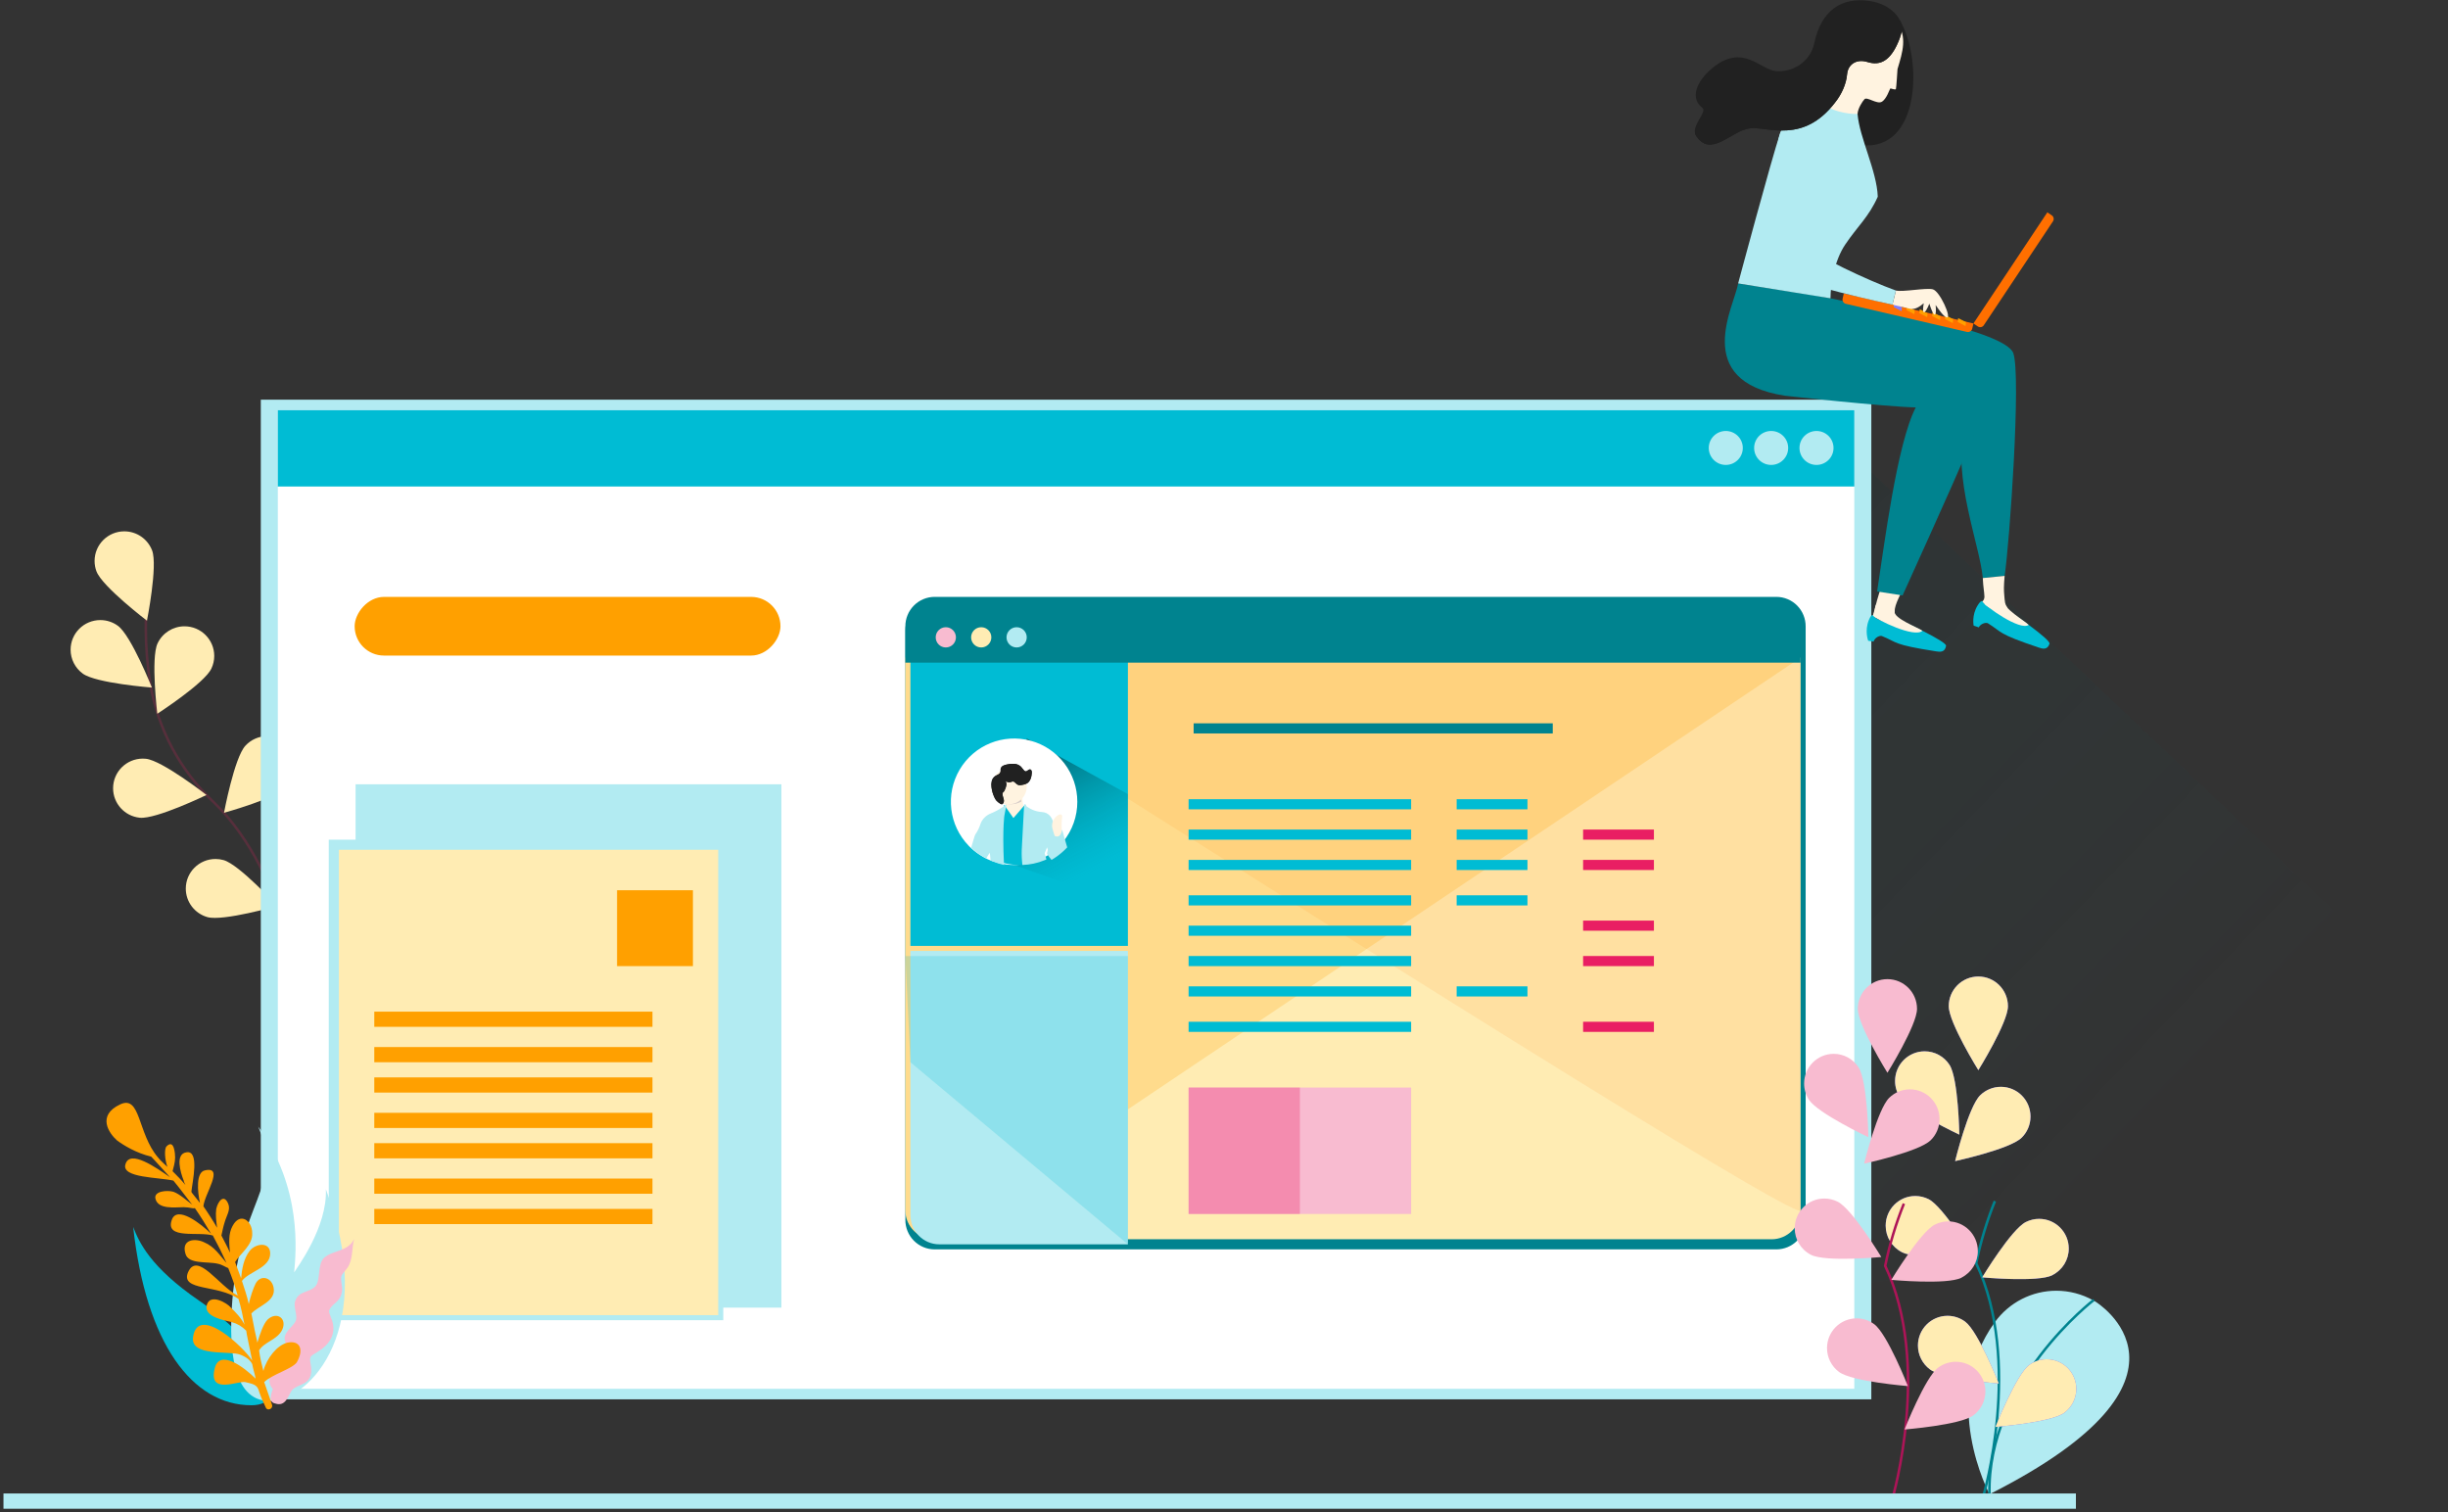 <?xml version="1.0" encoding="UTF-8"?>
<svg width="484px" height="299px" viewBox="0 0 484 299" version="1.1" xmlns="http://www.w3.org/2000/svg" xmlns:xlink="http://www.w3.org/1999/xlink">
    <rect x="0" y="0" width="484" height="299" fill="#333333" stroke="none"/>
    <!-- Generator: Sketch 64 (93537) - https://sketch.com -->
    <title>B</title>
    <desc>Created with Sketch.</desc>
    <defs>
        <linearGradient x1="-24.28%" y1="17.092%" x2="60.391%" y2="78.662%" id="linearGradient-1">
            <stop stop-color="#000000" stop-opacity="0.16" offset="0%"></stop>
            <stop stop-color="#00838F" stop-opacity="0" offset="99.966%"></stop>
        </linearGradient>
        <linearGradient x1="24.022%" y1="5.258%" x2="52.897%" y2="85.536%" id="linearGradient-2">
            <stop stop-color="#000000" stop-opacity="0.46" offset="0%"></stop>
            <stop stop-color="#00838F" stop-opacity="0" offset="99.966%"></stop>
        </linearGradient>
    </defs>
    <g id="Landing" stroke="none" stroke-width="1" fill="none" fill-rule="evenodd">
        <g id="Right-Banner" transform="translate(-229, -192)">
            <g id="Banner" transform="translate(-731, -392)">
                <g id="Artwork" transform="translate(0, 547)">
                    <g id="B" transform="translate(960, 37)">
                        <polygon id="Rectangle" fill-opacity="0.98" fill="url(#linearGradient-1)" points="357.5 81.5 521 236.5 281.5 263.5"></polygon>
                        <g id="Groudp" transform="translate(210.5, 189) scale(-1, 1) translate(-210.5, -189) translate(0, 79)">
                            <g id="Group" transform="translate(351, 26)">
                                <path d="M10.205,95.861 C10.205,95.861 12.274,68.417 27.838,53.505 C34.4,47.298 38.777,39.122 40.286,30.227 C40.87,26.566 41.171,22.849 41.171,19.14 C41.171,18.575 41.165,17.984 41.153,17.428" id="Path" stroke-opacity="0.2" stroke="#E91E63" stroke-width="0.5"></path>
                                <path d="M50.918,7.976 C49.768,10.989 40.945,17.707 40.945,17.707 C40.945,17.707 38.783,6.858 39.922,3.832 C40.789,1.553 42.98,0.045 45.426,0.045 C48.669,0.045 51.3,2.669 51.3,5.904 C51.3,6.612 51.173,7.315 50.924,7.977 L50.918,7.976 Z" id="Path" fill="#FFECB3"></path>
                                <path d="M53.647,28.165 C51.034,30.085 39.968,30.928 39.968,30.928 C39.968,30.928 44.067,20.646 46.681,18.727 C47.687,17.987 48.906,17.587 50.161,17.587 C53.41,17.587 56.041,20.21 56.041,23.444 C56.041,25.306 55.151,27.057 53.647,28.161 L53.647,28.165 Z" id="Path" fill="#FFECB3"></path>
                                <path d="M42.379,56.663 C39.153,57.003 29.174,52.166 29.174,52.166 C29.174,52.166 37.916,45.353 41.142,45.009 C41.35,44.988 41.552,44.977 41.76,44.977 C45.01,44.977 47.64,47.601 47.64,50.836 C47.64,53.833 45.368,56.348 42.379,56.663 Z" id="Path" fill="#FFECB3"></path>
                                <path d="M28.989,76.314 C25.861,77.174 15.2,74.106 15.2,74.106 C15.2,74.106 22.664,65.929 25.792,65.039 C26.312,64.892 26.85,64.818 27.387,64.818 C30.637,64.818 33.267,67.441 33.267,70.676 C33.267,73.298 31.515,75.601 28.983,76.314 L28.989,76.314 Z" id="Path" fill="#FFECB3"></path>
                                <path d="M28.203,27.167 C29.579,30.097 38.899,36.105 38.899,36.105 C38.899,36.105 40.223,25.122 38.847,22.192 C37.875,20.135 35.8,18.82 33.522,18.82 C30.278,18.82 27.642,21.444 27.642,24.679 C27.642,25.539 27.833,26.388 28.203,27.167 L28.203,27.167 Z" id="Path" fill="#FFECB3"></path>
                                <path d="M12.824,50.346 C15.015,52.73 25.711,55.687 25.711,55.687 C25.711,55.687 23.681,44.812 21.484,42.427 C20.374,41.218 18.802,40.528 17.154,40.528 C13.905,40.528 11.274,43.152 11.274,46.387 C11.274,47.852 11.823,49.266 12.818,50.346 L12.824,50.346 Z" id="Path" fill="#FFECB3"></path>
                                <path d="M0.983,74.915 C2.74,77.635 12.783,82.348 12.783,82.348 C12.783,82.348 12.627,71.287 10.869,68.576 C9.782,66.903 7.921,65.89 5.926,65.89 C2.677,65.89 0.046,68.514 0.046,71.75 C0.046,72.875 0.37,73.978 0.983,74.924 L0.983,74.915 Z" id="Path" fill-opacity="0.2" fill="#6C63FF"></path>
                            </g>
                            <g id="Group" transform="translate(51, 0)">
                                <polygon id="Path" fill="#B2EBF2" points="0.015 0.016 0.015 197.642 318.434 197.642 318.434 0.016"></polygon>
                                <rect id="Rectangle" fill="#F6F7F9" x="3.38" y="2.104" width="311.691" height="15.094"></rect>
                                <rect id="Rectangle" fill="#00BCD4" x="3.38" y="2.104" width="311.691" height="15.094"></rect>
                                <rect id="Rectangle" fill="#FFFFFF" x="3.38" y="17.198" width="311.691" height="178.356"></rect>
                                <ellipse id="Oval" fill="#B2EBF2" cx="10.855" cy="9.559" rx="3.366" ry="3.357"></ellipse>
                                <ellipse id="Oval" fill="#B2EBF2" cx="19.821" cy="9.559" rx="3.366" ry="3.357"></ellipse>
                                <ellipse id="Oval" fill="#B2EBF2" cx="28.792" cy="9.559" rx="3.366" ry="3.357"></ellipse>
                            </g>
                            <g id="Group" transform="translate(64, 39)">
                                <rect id="Rectangle" fill="#FFA000" x="202.691" y="0.005" width="84.191" height="11.598" rx="5.799"></rect>
                                <rect id="Rectangle" fill="#B2EBF2" x="202.506" y="37.05" width="84.191" height="103.464"></rect>
                                <g id="app" transform="translate(89, 64.5) scale(-1, 1) translate(-89, -64.5) ">
                                    <path d="M172.225,0 L5.774,0 C4.235,0.006 2.762,0.626 1.679,1.722 C0.596,2.818 -0.008,4.3 0,5.843 L0,123.157 C-0.008,124.699 0.596,126.182 1.679,127.278 C2.762,128.374 4.235,128.993 5.774,129 L172.225,129 C173.766,128.993 175.237,128.374 176.322,127.278 C177.404,126.182 178.009,124.699 178,123.157 L178,5.843 C178.009,4.3 177.404,2.818 176.322,1.722 C175.237,0.626 173.766,0.006 172.225,0 Z" id="Path" fill="#00838F"></path>
                                    <path d="M177,12 L177,121.266 C177,124.433 174.426,127 171.255,127 L5.743,127 C2.571,127 0,124.433 0,121.266 L0,12 L177,12 Z" id="Path" fill="#FFECB3" fill-rule="nonzero"></path>
                                    <path d="M177,12 L177,121.266 C177,123.377 118,86.955 0,12 L177,12 Z" id="Path" fill="#FF6F00" fill-rule="nonzero" opacity="0.099"></path>
                                    <path d="M177,12 L177,121.266 C177,124.433 174.426,127 171.255,127 L0,12 L177,12 Z" id="Path" fill="#FFA000" fill-rule="nonzero" opacity="0.222" transform="translate(88.5, 69.5) scale(-1, 1) translate(-88.5, -69.5) "></path>
                                    <path d="M44,70 L44,128 L6.712,128 C3.558,128 1,125.412 1,122.222 L1,70 L44,70 Z" id="Path" fill="#B2EBF2" fill-rule="nonzero"></path>
                                    <polygon id="Rectangle" fill-opacity="0.2" fill="#00BCD4" points="-6.10622664e-16 71 44 71 44 128 1 92"></polygon>
                                    <rect id="Rectangle" fill="#00838F" fill-rule="nonzero" x="57" y="25" width="71" height="2"></rect>
                                    <rect id="Rectangle" fill="#00BCD4" fill-rule="nonzero" x="56" y="40" width="44" height="2"></rect>
                                    <rect id="Rectangle" fill="#00BCD4" fill-rule="nonzero" x="109" y="40" width="14" height="2"></rect>
                                    <rect id="Rectangle" fill="#00BCD4" fill-rule="nonzero" x="109" y="59" width="14" height="2"></rect>
                                    <rect id="Rectangle" fill="#00BCD4" fill-rule="nonzero" x="109" y="77" width="14" height="2"></rect>
                                    <rect id="Rectangle" fill="#00BCD4" fill-rule="nonzero" x="109" y="46" width="14" height="2"></rect>
                                    <rect id="Rectangle" fill="#E91E63" fill-rule="nonzero" x="134" y="46" width="14" height="2"></rect>
                                    <rect id="Rectangle" fill="#00BCD4" fill-rule="nonzero" x="109" y="52" width="14" height="2"></rect>
                                    <rect id="Rectangle" fill="#E91E63" fill-rule="nonzero" x="134" y="52" width="14" height="2"></rect>
                                    <rect id="Rectangle" fill="#E91E63" fill-rule="nonzero" x="134" y="64" width="14" height="2"></rect>
                                    <rect id="Rectangle" fill="#E91E63" fill-rule="nonzero" x="134" y="71" width="14" height="2"></rect>
                                    <rect id="Rectangle" fill="#E91E63" fill-rule="nonzero" x="134" y="84" width="14" height="2"></rect>
                                    <rect id="Rectangle" fill="#00BCD4" fill-rule="nonzero" x="56" y="46" width="44" height="2"></rect>
                                    <rect id="Rectangle" fill="#00BCD4" fill-rule="nonzero" x="56" y="52" width="44" height="2"></rect>
                                    <rect id="Rectangle" fill="#00BCD4" fill-rule="nonzero" x="56" y="59" width="44" height="2"></rect>
                                    <rect id="Rectangle" fill="#00BCD4" fill-rule="nonzero" x="56" y="65" width="44" height="2"></rect>
                                    <rect id="Rectangle" fill="#00BCD4" fill-rule="nonzero" x="56" y="71" width="44" height="2"></rect>
                                    <rect id="Rectangle" fill="#00BCD4" fill-rule="nonzero" x="56" y="77" width="44" height="2"></rect>
                                    <rect id="Rectangle" fill="#00BCD4" fill-rule="nonzero" x="56" y="84" width="44" height="2"></rect>
                                    <rect id="Rectangle" fill="#00BCD4" fill-rule="nonzero" x="1" y="12" width="43" height="57"></rect>
                                    <path d="M177,6.613 C177,3.513 174.426,1 171.255,1 L5.743,1 C2.571,1 0,3.514 0,6.615 L0,13 L177,13 L177,6.613 Z" id="Path" fill="#00838F" fill-rule="nonzero"></path>
                                    <polygon id="Rectangle" fill="url(#linearGradient-2)" points="24 28 44 39 44 61 21.5 53"></polygon>
                                    <path d="M8,10 C9.105,10 10,9.105 10,8 C10,6.895 9.105,6 8,6 C6.895,6 6,6.895 6,8 C6,9.105 6.895,10 8,10 Z" id="Path" fill="#F8BBD0" fill-rule="nonzero"></path>
                                    <path d="M15,10 C16.105,10 17,9.105 17,8 C17,6.895 16.105,6 15,6 C13.895,6 13,6.895 13,8 C13,9.105 13.895,10 15,10 Z" id="Path" fill="#FFECB3" fill-rule="nonzero"></path>
                                    <path d="M22,10 C23.105,10 24,9.105 24,8 C24,6.895 23.105,6 22,6 C20.895,6 20,6.895 20,8 C20,9.105 20.895,10 22,10 Z" id="Path" fill="#B2EBF2" fill-rule="nonzero"></path>
                                    <path d="M34,40.509 C34.004,43.372 33.02,46.15 31.216,48.373 C31.148,48.457 31.079,48.54 31.009,48.622 C30.996,48.636 30.983,48.651 30.972,48.667 C30.333,49.408 29.609,50.071 28.816,50.643 L28.713,50.719 C28.571,50.82 28.427,50.925 28.281,51.012 L28.18,51.076 L27.963,51.21 C27.931,51.23 27.898,51.248 27.864,51.265 C27.838,51.285 27.809,51.302 27.78,51.317 C27.463,51.502 27.135,51.673 26.8,51.83 C26.763,51.85 26.721,51.867 26.682,51.885 C26.643,51.904 26.598,51.927 26.552,51.943 C26.507,51.96 26.419,52.003 26.346,52.03 C25.627,52.334 24.88,52.569 24.116,52.73 C23.387,52.886 22.646,52.976 21.902,53 L21.494,53 C20.511,53.003 19.532,52.89 18.576,52.664 L18.396,52.621 C17.976,52.511 17.564,52.383 17.16,52.238 C16.915,52.147 16.672,52.048 16.436,51.943 C16.376,51.916 16.318,51.891 16.259,51.863 L16.079,51.782 L15.923,51.702 L15.758,51.618 L15.574,51.521 L15.369,51.403 L15.336,51.385 C14.458,50.886 13.643,50.284 12.909,49.59 C12.848,49.53 12.784,49.473 12.724,49.409 C12.664,49.345 12.594,49.281 12.532,49.215 C8.607,45.171 7.872,39 10.737,34.146 C13.603,29.293 19.361,26.957 24.797,28.444 C30.233,29.93 34.002,34.872 34,40.509 Z" id="Path" fill="#FFFFFF" fill-rule="nonzero"></path>
                                    <path d="M23.273,38 C23.273,38 22.507,41.612 24.612,43.52 C26.716,45.428 19.641,46.922 18.394,45.325 C17.147,43.729 19.26,42.914 19.26,42.914 C19.26,42.914 20.32,42.01 19.26,39.302 L23.273,38 Z" id="Path" fill="#FFF3E0" fill-rule="nonzero"></path>
                                    <path d="M25,52.717 C24.288,52.881 23.563,52.975 22.835,53 L22.436,53 C21.476,53.002 20.519,52.883 19.585,52.644 L19.41,52.599 C18.999,52.484 18.596,52.35 18.201,52.198 L18,48.963 L18.874,44.483 L19.388,41.843 L19.532,41.106 L19.68,41.321 L19.712,41.369 L19.752,41.425 L21.363,43.722 L23.012,41.819 L23.097,41.72 L23.55,41.196 L23.721,41 L23.802,41.666 L24.092,44.063 L24.63,48.481 L25,52.717 Z" id="Path" fill="#00BCD4" fill-rule="nonzero"></path>
                                    <path d="M30,50.697 L29.898,50.771 C29.757,50.87 29.614,50.972 29.468,51.057 L29.368,51.119 L29.154,51.25 C28.673,50.869 28.307,50.368 28.095,49.798 C28.085,49.775 28.077,49.751 28.07,49.726 C28.048,49.656 28.027,49.581 28.011,49.509 L27.927,49.724 L27.813,50.016 L27.551,50.687 C27.551,50.687 27.672,51.169 27.884,51.913 C27.841,51.933 27.8,51.953 27.755,51.969 C27.71,51.985 27.623,52.027 27.551,52.053 C26.837,52.351 26.096,52.579 25.337,52.737 C24.614,52.889 23.879,52.977 23.14,53 C23.02,52.005 22.977,51.003 23.011,50.001 L23.273,45.1 L23.412,42.487 L23.479,41.255 L23.491,41 C23.502,41.012 23.514,41.024 23.526,41.034 C24.468,41.923 25.698,42.456 27.001,42.54 C27.668,42.558 28.289,42.878 28.685,43.406 C29.065,43.927 29.309,44.531 29.397,45.166 L29.505,46.157 L29.505,46.171 L29.528,46.372 L30,50.697 Z" id="Path" fill="#B2EBF2" fill-rule="nonzero"></path>
                                    <path d="M19.969,41.035 C19.057,41.747 18.04,42.338 16.949,42.789 C15.924,43.184 15.145,43.982 14.827,44.963 C14.602,45.676 14.265,46.356 13.825,46.978 C13.71,47.137 13.38,48.378 13,49.613 C13.068,49.678 13.142,49.741 13.212,49.804 C14.052,50.536 14.984,51.172 15.989,51.698 L16.027,51.717 C16.165,51.394 16.339,51.085 16.546,50.796 L16.558,50.778 C16.64,50.665 16.692,50.604 16.692,50.604 C16.692,50.604 16.713,50.748 16.744,51.007 C16.775,51.265 16.815,51.659 16.852,52.115 L17.058,52.2 C17.124,52.23 17.189,52.257 17.26,52.285 C17.531,52.396 17.809,52.502 18.09,52.596 C18.547,52.751 19.019,52.885 19.505,53 C19.311,49.1 19.354,46.531 19.432,45.015 C19.493,43.794 19.575,43.252 19.575,43.252 L19.875,41.665 L19.96,41.217 L20,41 L19.969,41.035 Z" id="Path" fill="#B2EBF2" fill-rule="nonzero"></path>
                                    <path d="M20.809,41 C20.334,41 19.865,40.932 19.437,40.799 C19.364,40.451 19.217,40.11 19,39.787 L23,39 C22.854,39.488 22.826,39.986 22.917,40.48 C22.341,40.814 21.59,40.999 20.809,41 Z" id="Path" fill="#D7CCC8" fill-rule="nonzero"></path>
                                    <path d="M20.5,41 C22.433,41 24,39.433 24,37.5 C24,35.567 22.433,34 20.5,34 C18.567,34 17,35.567 17,37.5 C17,39.433 18.567,41 20.5,41 Z" id="Path" fill="#FFF3E0" fill-rule="nonzero"></path>
                                    <path d="M30.988,48.149 C30.988,48.149 30.776,45.058 30.988,43.566 C31.2,42.074 28.513,43.779 29.078,45.803 C29.381,46.925 29.76,47.997 30.21,49 L30.988,48.149 Z" id="Path" fill="#FFF3E0" fill-rule="nonzero"></path>
                                    <path d="M32,49.523 C31.29,50.285 30.487,50.966 29.607,51.555 L29.492,51.633 C29.335,51.737 29.175,51.845 29.012,51.934 L28.9,52 C28.565,51.615 28.264,51.205 28,50.776 L28.03,50.633 L28.825,46.765 C28.825,46.765 28.866,46.809 28.937,46.871 L29.079,46.987 C29.138,47.034 29.207,47.085 29.282,47.131 C29.755,47.432 30.475,47.659 30.841,46.602 C30.908,46.405 30.957,46.204 30.987,46 L31.093,46.36 L32,49.523 Z" id="Path" fill="#B2EBF2" fill-rule="nonzero"></path>
                                    <path d="M20.878,36.597 C21.04,36.51 21.225,36.477 21.408,36.503 C21.486,36.536 21.557,36.585 21.615,36.647 C21.858,36.874 22.099,37.138 22.427,37.208 C22.63,37.238 22.836,37.229 23.036,37.181 C23.385,37.142 23.724,37.039 24.036,36.88 C24.732,36.47 24.954,35.583 24.998,34.786 C25.012,34.517 24.956,34.171 24.689,34.114 C24.348,34.042 24.099,34.552 23.754,34.497 C23.649,34.472 23.555,34.415 23.484,34.335 C23.249,34.104 23.09,33.807 22.861,33.573 C22.496,33.236 22.023,33.036 21.524,33.007 C21.029,32.981 20.533,33.027 20.052,33.145 C19.786,33.188 19.53,33.274 19.294,33.401 C19.057,33.529 18.889,33.754 18.837,34.016 C18.814,34.194 18.862,34.378 18.827,34.554 C18.756,34.795 18.588,34.996 18.361,35.11 C18.154,35.237 17.909,35.315 17.705,35.47 C17.382,35.718 17.157,36.071 17.072,36.466 C16.989,36.859 16.978,37.264 17.039,37.661 C17.124,38.35 17.319,39.023 17.616,39.653 C17.714,39.872 17.84,40.079 17.992,40.267 C18.214,40.506 18.469,40.713 18.75,40.882 C18.853,40.974 18.992,41.016 19.13,40.995 C19.168,40.981 19.204,40.96 19.236,40.933 C19.501,40.714 19.526,40.318 19.443,39.985 C19.36,39.65 19.219,39.333 19.202,38.993 C19.192,38.897 19.211,38.801 19.256,38.716 C19.312,38.648 19.374,38.585 19.443,38.53 C19.533,38.428 19.604,38.31 19.651,38.183 C19.81,37.87 19.918,37.534 19.973,37.188 C20.003,36.902 19.939,36.615 19.792,36.368 C20.083,36.638 20.501,36.726 20.878,36.597 Z" id="Path" fill="#212121" fill-rule="nonzero"></path>
                                    <path d="M20.878,36.597 C21.04,36.51 21.225,36.477 21.408,36.503 C21.486,36.536 21.557,36.585 21.615,36.647 C21.858,36.874 22.099,37.138 22.427,37.208 C22.63,37.238 22.836,37.229 23.036,37.181 C23.385,37.142 23.724,37.039 24.036,36.88 C24.732,36.47 24.954,35.583 24.998,34.786 C25.012,34.517 24.956,34.171 24.689,34.114 C24.348,34.042 24.099,34.552 23.754,34.497 C23.649,34.472 23.555,34.415 23.484,34.335 C23.249,34.103 23.09,33.806 22.861,33.573 C22.496,33.236 22.023,33.036 21.524,33.007 C21.029,32.981 20.533,33.027 20.052,33.144 C19.786,33.188 19.53,33.274 19.294,33.401 C19.057,33.529 18.889,33.754 18.837,34.015 C18.814,34.194 18.862,34.378 18.827,34.554 C18.756,34.795 18.588,34.996 18.361,35.11 C18.154,35.236 17.909,35.314 17.705,35.47 C17.382,35.718 17.157,36.071 17.072,36.466 C16.989,36.859 16.978,37.264 17.039,37.661 C17.124,38.35 17.319,39.023 17.616,39.653 C17.714,39.872 17.84,40.079 17.992,40.267 C18.214,40.506 18.469,40.713 18.75,40.882 C18.853,40.974 18.992,41.016 19.13,40.995 C19.168,40.981 19.204,40.96 19.236,40.933 C19.501,40.714 19.526,40.318 19.443,39.985 C19.36,39.651 19.219,39.333 19.202,38.993 C19.192,38.897 19.211,38.801 19.256,38.716 C19.312,38.648 19.374,38.585 19.443,38.529 C19.533,38.427 19.604,38.31 19.651,38.183 C19.81,37.87 19.918,37.534 19.973,37.187 C20.003,36.902 19.939,36.615 19.792,36.368 C20.083,36.638 20.501,36.726 20.878,36.597 Z" id="Path" fill="#212121" fill-rule="nonzero"></path>
                                    <rect id="Rectangle" fill="#F8BBD0" fill-rule="nonzero" x="56" y="97" width="44" height="25"></rect>
                                    <rect id="Rectangle" fill="#E91E63" fill-rule="nonzero" opacity="0.3" x="56" y="97" width="22" height="25"></rect>
                                </g>
                            </g>
                            <g id="Group" transform="translate(0, 114)">
                                <g id="Path">
                                    <path d="M6.733,64.309 C6.733,64.309 -18.058,79.31 27.642,102.402 C27.642,102.402 37.712,83.655 26.58,68.371 C23.757,64.478 19.243,62.174 14.443,62.174 C11.876,62.174 9.347,62.837 7.108,64.094 L6.733,64.309 Z" fill="#B2EBF2"></path>
                                    <path d="M7.017,63.99 C7.017,63.99 28.235,80.266 27.655,102.398" stroke="#00838F" stroke-width="0.5"></path>
                                    <path d="M28.841,102.674 C28.841,102.674 21.072,76.205 30.286,56.755 C29.429,52.557 28.189,48.431 26.588,44.458" stroke="#00838F" stroke-width="0.5"></path>
                                    <path d="M35.708,5.926 C35.708,9.168 29.856,18.568 29.856,18.568 C29.856,18.568 24.005,9.168 24.005,5.926 C24.005,2.684 26.626,0.055 29.859,0.055 C33.091,0.055 35.712,2.684 35.712,5.926 L35.708,5.926 Z" fill="#6C63FF"></path>
                                    <path d="M45.382,23.897 C43.624,26.617 33.618,31.317 33.618,31.317 C33.618,31.317 33.799,20.236 35.557,17.52 C36.636,15.85 38.485,14.841 40.47,14.841 C43.701,14.841 46.322,17.469 46.322,20.71 C46.322,21.842 45.995,22.95 45.382,23.901 L45.382,23.897 Z" fill="#6C63FF"></path>
                                    <path d="M44.96,54.578 C42.075,56.039 31.069,55.009 31.069,55.009 C31.069,55.009 36.804,45.524 39.689,44.075 C40.506,43.662 41.41,43.446 42.325,43.446 C45.557,43.446 48.178,46.075 48.178,49.315 C48.178,51.531 46.932,53.559 44.96,54.556 L44.96,54.578 Z" fill="#6C63FF"></path>
                                    <path d="M39.427,77.723 C36.847,79.65 25.81,80.521 25.81,80.521 C25.81,80.521 29.865,70.212 32.466,68.285 C33.472,67.538 34.694,67.134 35.947,67.134 C39.178,67.134 41.8,69.762 41.8,73.004 C41.8,74.864 40.919,76.617 39.428,77.723 L39.427,77.723 Z" fill="#6C63FF"></path>
                                    <path d="M21.33,31.947 C23.648,34.205 34.452,36.547 34.452,36.547 C34.452,36.547 31.808,25.768 29.487,23.526 C28.394,22.459 26.927,21.862 25.402,21.862 C22.168,21.862 19.545,24.492 19.545,27.736 C19.545,29.322 20.185,30.841 21.317,31.946 L21.33,31.947 Z" fill="#6C63FF"></path>
                                    <path d="M15.199,59.097 C18.084,60.558 29.091,59.528 29.091,59.528 C29.091,59.528 23.355,50.042 20.47,48.594 C19.653,48.181 18.75,47.965 17.835,47.965 C14.603,47.965 11.982,50.593 11.982,53.834 C11.982,56.049 13.227,58.078 15.2,59.075 L15.199,59.097 Z" fill="#6C63FF"></path>
                                    <path d="M12.856,86.303 C15.436,88.23 26.473,89.101 26.473,89.101 C26.473,89.101 22.418,78.792 19.817,76.864 C18.811,76.117 17.589,75.714 16.336,75.714 C13.105,75.714 10.483,78.342 10.483,81.584 C10.483,83.445 11.364,85.197 12.855,86.303 L12.856,86.303 Z" fill="#6C63FF"></path>
                                    <path d="M35.708,5.926 C35.708,9.168 29.856,18.568 29.856,18.568 C29.856,18.568 24.005,9.168 24.005,5.926 C24.005,2.684 26.626,0.055 29.859,0.055 C33.091,0.055 35.712,2.684 35.712,5.926 L35.708,5.926 Z" fill="#FFECB3"></path>
                                    <path d="M45.382,23.897 C43.624,26.617 33.618,31.317 33.618,31.317 C33.618,31.317 33.799,20.236 35.557,17.52 C36.636,15.85 38.485,14.841 40.47,14.841 C43.701,14.841 46.322,17.469 46.322,20.71 C46.322,21.842 45.995,22.95 45.382,23.901 L45.382,23.897 Z" fill="#FFECB3"></path>
                                    <path d="M44.96,54.578 C42.075,56.039 31.069,55.009 31.069,55.009 C31.069,55.009 36.804,45.524 39.689,44.075 C40.506,43.662 41.41,43.446 42.325,43.446 C45.557,43.446 48.178,46.075 48.178,49.315 C48.178,51.531 46.932,53.559 44.96,54.556 L44.96,54.578 Z" fill="#FFECB3"></path>
                                    <path d="M39.427,77.723 C36.847,79.65 25.81,80.521 25.81,80.521 C25.81,80.521 29.865,70.212 32.466,68.285 C33.472,67.538 34.694,67.134 35.947,67.134 C39.178,67.134 41.8,69.762 41.8,73.004 C41.8,74.864 40.919,76.617 39.428,77.723 L39.427,77.723 Z" fill="#FFECB3"></path>
                                    <path d="M21.33,31.947 C23.648,34.205 34.452,36.547 34.452,36.547 C34.452,36.547 31.808,25.768 29.487,23.526 C28.394,22.459 26.927,21.862 25.402,21.862 C22.168,21.862 19.545,24.492 19.545,27.736 C19.545,29.322 20.185,30.841 21.317,31.946 L21.33,31.947 Z" fill="#FFECB3"></path>
                                    <path d="M15.199,59.097 C18.084,60.558 29.091,59.528 29.091,59.528 C29.091,59.528 23.355,50.042 20.47,48.594 C19.653,48.181 18.75,47.965 17.835,47.965 C14.603,47.965 11.982,50.593 11.982,53.834 C11.982,56.049 13.227,58.078 15.2,59.075 L15.199,59.097 Z" fill="#FFECB3"></path>
                                    <path d="M12.856,86.303 C15.436,88.23 26.473,89.101 26.473,89.101 C26.473,89.101 22.418,78.792 19.817,76.864 C18.811,76.117 17.589,75.714 16.336,75.714 C13.105,75.714 10.483,78.342 10.483,81.584 C10.483,83.445 11.364,85.197 12.855,86.303 L12.856,86.303 Z" fill="#FFECB3"></path>
                                    <path d="M46.818,103.179 C46.818,103.179 39.049,76.726 48.275,57.26 C47.418,53.062 46.178,48.935 44.578,44.962" stroke="#AD1457" stroke-width="0.5"></path>
                                    <path d="M53.684,6.443 C53.684,9.685 47.833,19.085 47.833,19.085 C47.833,19.085 41.981,9.685 41.981,6.443 C41.981,3.202 44.603,0.573 47.835,0.573 C51.067,0.573 53.689,3.202 53.689,6.443 L53.684,6.443 Z" fill="#F8BBD0"></path>
                                    <path d="M63.363,24.397 C61.604,27.117 51.599,31.817 51.599,31.817 C51.599,31.817 51.779,20.736 53.538,18.02 C54.616,16.35 56.466,15.341 58.451,15.341 C61.682,15.341 64.303,17.97 64.303,21.211 C64.303,22.343 63.976,23.451 63.363,24.401 L63.363,24.397 Z" fill="#F8BBD0"></path>
                                    <path d="M62.937,55.078 C60.051,56.54 49.045,55.51 49.045,55.51 C49.045,55.51 54.781,46.024 57.665,44.576 C58.483,44.163 59.387,43.947 60.301,43.947 C63.539,43.947 66.164,46.58 66.164,49.826 C66.164,52.047 64.915,54.08 62.937,55.078 L62.937,55.078 Z" fill="#F8BBD0"></path>
                                    <path d="M57.403,78.227 C54.823,80.154 43.786,81.025 43.786,81.025 C43.786,81.025 47.841,70.716 50.443,68.789 C51.449,68.041 52.67,67.638 53.923,67.638 C57.155,67.638 59.776,70.267 59.776,73.508 C59.776,75.369 58.896,77.121 57.404,78.227 L57.403,78.227 Z" fill="#F8BBD0"></path>
                                    <path d="M39.315,32.447 C41.632,34.706 52.437,37.047 52.437,37.047 C52.437,37.047 49.793,26.268 47.471,24.026 C46.379,22.96 44.912,22.362 43.387,22.362 C40.152,22.362 37.529,24.992 37.529,28.236 C37.529,29.822 38.169,31.341 39.302,32.447 L39.315,32.447 Z" fill="#F8BBD0"></path>
                                    <path d="M33.175,59.597 C36.061,61.058 47.067,60.028 47.067,60.028 C47.067,60.028 41.332,50.543 38.447,49.094 C37.63,48.68 36.727,48.465 35.811,48.465 C32.579,48.465 29.958,51.093 29.958,54.334 C29.958,56.55 31.204,58.578 33.176,59.575 L33.175,59.597 Z" fill="#F8BBD0"></path>
                                    <path d="M30.832,86.807 C33.412,88.734 44.449,89.605 44.449,89.605 C44.449,89.605 40.395,79.296 37.793,77.369 C36.786,76.622 35.566,76.218 34.313,76.218 C31.081,76.218 28.46,78.847 28.46,82.088 C28.46,83.949 29.34,85.701 30.832,86.807 L30.832,86.807 Z" fill="#F8BBD0"></path>
                                </g>
                                <rect id="Rectangle" fill="#B2EBF2" x="10.568" y="102.256" width="409.745" height="3.018"></rect>
                            </g>
                            <g id="Group" transform="translate(278, 87)">
                                <polygon id="Path" fill="#B2EBF2" points="0 95 78 95 78 0 0 0"></polygon>
                                <rect id="Rectangle" fill="#FFECB3" x="1" y="2" width="75" height="92"></rect>
                                <rect id="Rectangle" fill="#FFA000" x="6" y="10" width="15" height="15"></rect>
                                <rect id="Rectangle" fill="#FFA000" x="14" y="34" width="55" height="3"></rect>
                                <rect id="Rectangle" fill="#FFA000" x="14" y="41" width="55" height="3"></rect>
                                <rect id="Rectangle" fill="#FFA000" x="14" y="47" width="55" height="3"></rect>
                                <rect id="Rectangle" fill="#FFA000" x="14" y="54" width="55" height="3"></rect>
                                <rect id="Rectangle" fill="#FFA000" x="14" y="60" width="55" height="3"></rect>
                                <rect id="Rectangle" fill="#FFA000" x="14" y="67" width="55" height="3"></rect>
                                <rect id="Rectangle" fill="#FFA000" x="14" y="73" width="55" height="3"></rect>
                            </g>
                        </g>
                        <g id="Group" transform="translate(335, 0)">
                            <path d="M57.021,114.277 C56.515,108.028 50.827,93.914 53.496,84.503 C53.579,73.18 27.222,59.202 27.222,59.202 C35.928,60.769 61.438,65.422 63.049,69.809 C64.65,74.193 62.303,107.579 61.337,113.853 C59.662,114.017 57.021,114.277 57.021,114.277 Z" id="Path_30" fill="#00838F" fill-rule="nonzero"></path>
                            <path d="M61.282,117.837 C61.171,116.635 61.162,116.003 61.337,113.853 C60.085,113.977 58.217,114.158 57.021,114.277 C57.113,116.206 57.306,116.905 57.343,117.91 C57.352,118.447 57.306,119.142 57.315,119.714 L57.315,119.714 C58.236,120.323 61.751,121.381 61.907,120.183 C61.383,119.442 61.383,119.036 61.282,117.837 Z" id="Path_31" fill="#FFF3E0" fill-rule="nonzero"></path>
                            <path d="M57.996,123.196 C57.444,123.007 56.533,123.398 56.229,124.027 C55.447,123.765 55.245,123.695 55.217,123.685 C55.217,123.685 54.775,121.652 56.027,119.648 C56.818,118.386 57.058,118.834 57.306,119.31 C57.886,120.246 61.116,121.573 61.751,120.545 C62.561,120.961 70.494,126.454 70.218,127.27 C69.785,128.592 68.754,128.24 68.046,128.006 C59.745,125.209 61.015,125.067 57.996,123.196 Z" id="Path_32" fill="#00BCD4" fill-rule="nonzero"></path>
                            <path d="M61.318,118.84 C61.457,117.486 58.153,115.328 57.601,117.59 C57.481,118.112 57.251,118.58 56.947,118.928 L56.947,118.93 C57.536,119.863 64.319,124.756 66.104,123.546 C65.395,122.786 60.877,120.174 61.318,118.84 Z" id="Path_33" fill="#FFF3E0" fill-rule="nonzero"></path>
                            <path d="M39.618,120.86 C39.517,119.502 40.98,117.282 41.68,115.244 C40.437,115.05 38.587,114.761 37.391,114.574 C36.655,116.884 36.259,118.056 35.781,119.948 C35.652,120.467 35.44,121.133 35.311,121.687 C36.047,122.511 39.876,123.594 40.327,122.473 C39.756,122.203 39.535,121.399 39.618,120.86 Z" id="Path_34" fill="#FFF3E0" fill-rule="nonzero"></path>
                            <path d="M59.248,71.144 C54.711,64.893 32.955,60.098 24.516,58.509 L8.651,56.029 C7.979,60.386 -0.755,75.319 17.872,78.229 C17.872,78.229 37.796,80.424 43.769,80.545 C40.023,87.799 37.529,107.892 36.13,116.93 C37.327,117.114 39.922,117.522 41.164,117.716 C57.168,82.361 61.024,73.586 59.248,71.144 Z" id="Path_35" fill="#00838F" fill-rule="nonzero"></path>
                            <path d="M37.032,125.723 C36.452,125.63 35.624,126.166 35.431,126.839 C34.612,126.713 34.4,126.678 34.363,126.673 C34.363,126.673 33.609,124.743 34.501,122.556 C35.072,121.178 35.385,121.578 35.698,122.01 C36.434,122.831 39.839,123.594 40.29,122.475 C41.155,122.748 49.898,126.821 49.76,127.673 C49.548,129.051 48.471,128.88 47.744,128.765 C39.094,127.411 40.318,127.056 37.032,125.723 Z" id="Path_36" fill="#00BCD4" fill-rule="nonzero"></path>
                            <path d="M39.581,120.868 C39.489,119.509 35.873,117.94 35.707,120.26 C35.67,120.797 35.532,121.298 35.284,121.691 L35.284,121.694 C36.02,122.513 43.52,126.194 45.085,124.697 C44.256,124.068 39.361,122.258 39.581,120.868 Z" id="Path_37" fill="#FFF3E0" fill-rule="nonzero"></path>
                            <path d="M29.946,60.063 L53.91,65.624 C54.37,65.728 54.821,65.44 54.932,64.981 L55.171,63.949 L29.541,58.005 L29.311,59.036 C29.201,59.497 29.486,59.958 29.946,60.063 Z" id="Path_38" fill="#FF6F00" fill-rule="nonzero"></path>
                            <path d="M57.223,64.301 L70.899,43.754 C71.156,43.361 71.046,42.83 70.659,42.568 L69.785,41.978 L55.171,63.949 L56.045,64.538 C56.432,64.8 56.966,64.694 57.223,64.301 Z" id="Path_39" fill="#FF6F00" fill-rule="nonzero"></path>
                            <polygon id="Path_40" fill="#FFA000" fill-rule="nonzero" points="52.152 62.888 53.699 63.683 53.616 64.461 52.07 63.654"></polygon>
                            <polygon id="Path_41" fill="#FFA000" fill-rule="nonzero" points="49.622 62.299 51.168 63.099 51.085 63.872 49.548 63.076"></polygon>
                            <polygon id="Path_42" fill="#FFA000" fill-rule="nonzero" points="47.091 61.711 48.637 62.513 48.554 63.285 47.008 62.484"></polygon>
                            <polygon id="Path_43" fill="#FFA000" fill-rule="nonzero" points="44.56 61.124 46.106 61.925 46.023 62.697 44.477 61.896"></polygon>
                            <polygon id="Path_44" fill="#FFA000" fill-rule="nonzero" points="42.029 60.538 43.575 61.341 43.493 62.111 41.947 61.308"></polygon>
                            <polygon id="Path_45" fill="#807DFB" fill-rule="nonzero" points="39.499 59.95 41.045 60.751 40.962 61.523 39.416 60.722"></polygon>
                            <path d="M40.603,3.953 C45.204,11.806 44.634,29.943 33.047,28.688 C23.946,27.703 31.557,20.443 33.222,18.297 C34.888,16.151 40.603,3.953 40.603,3.953 Z" id="Path_46" fill="#212121" fill-rule="nonzero"></path>
                            <path d="M24.967,20.196 C21.074,21.316 18.341,22.649 16.942,26.377 C15.231,31.479 8.651,56.029 8.651,56.029 C12.24,56.589 26.909,58.975 26.909,58.975 C26.946,56.247 27.627,51.598 29.836,48.327 C32.256,44.732 34.501,42.86 36.259,38.889 C36.075,33.759 32.633,27.223 32.265,22.535 C29.431,20.217 24.967,20.196 24.967,20.196 Z" id="Path_47" fill="#B2EBF2" fill-rule="nonzero"></path>
                            <path d="M39.848,57.441 C41.265,57.766 45.701,56.866 47.118,57.191 C48.536,57.517 50.928,62.986 49.907,62.752 C49.29,62.61 48.407,61.331 47.698,60.3 C47.79,61.242 47.8,62.265 47.468,62.192 C47.174,62.122 46.76,60.981 46.456,60.038 C46.097,60.943 45.582,61.931 45.324,61.696 C45.14,61.538 45.214,60.751 45.352,59.948 C44.588,60.601 43.621,61.263 42.664,61.044 C40.962,60.648 39.158,60.235 39.158,60.235 L39.848,57.441 Z" id="Path_48" fill="#FFF3E0" fill-rule="nonzero"></path>
                            <path d="M23.578,24.251 C22.344,23.029 18.811,21.444 16.942,26.377 C15.139,31.124 16.906,51.099 17.927,54.039 C18.535,55.782 39.158,60.235 39.158,60.235 C39.443,58.945 39.848,57.441 39.848,57.441 C34.244,55.423 23.679,50.408 23.458,49.287 C23.173,47.841 24.94,35.604 25.142,32.845 C25.308,30.605 26.292,26.947 23.578,24.251 Z" id="Path_49" fill="#B2EBF2"></path>
                            <path d="M24.967,20.196 L24.967,20.196 C26.743,17.627 26.983,14.812 26.835,12.837 C26.835,12.837 26.127,7.901 28.078,4.25 C30.563,-0.408 38.569,2.235 40.143,4.412 C42.048,7.44 41.229,10.108 40.161,13.663 C40.161,13.663 39.931,17.362 39.848,17.576 C39.738,17.893 38.836,17.392 38.716,17.519 C38.606,17.642 37.98,19.632 37.023,20.138 C36.084,20.642 34.143,19.083 33.636,19.605 C33.259,19.993 32.284,21.487 32.265,22.535 C30.241,22.583 26.771,21.925 24.967,20.196 Z" id="Path_50" fill="#FFF3E0" fill-rule="nonzero"></path>
                            <path d="M34.639,0.196 C29.035,-0.635 25.069,2.116 23.725,8.471 C22.887,12.427 19.216,14.349 16.105,14.057 C13.004,13.762 9.534,8.475 3.534,13.482 C0.138,16.309 -0.764,19.539 1.564,21.303 C2.687,22.146 -0.92,24.994 0.359,26.889 C3.359,31.346 7.381,25.687 11.08,25.354 C14.623,25.037 21.498,28.455 27.793,20.297 L27.793,20.295 C29.173,18.579 30.038,16.523 30.194,14.649 C30.36,12.774 32.007,11.575 34.216,12.258 C36.664,13.013 39.186,12.338 41.072,6.201 C41.339,3.812 38.946,0.832 34.639,0.196 Z" id="Path_51" fill="#212121" fill-rule="nonzero"></path>
                            <path d="M34.216,12.258 C36.544,12.981 38.946,12.386 40.796,7.009 C39.959,8.239 38.183,11.827 35.265,10.942 C32.652,10.146 29.412,9.62 28.363,13.127 C27.323,16.634 21.544,22.267 13.528,20.851 C5.522,19.438 3.681,30.133 0.101,26.181 C0.129,26.428 0.202,26.665 0.359,26.889 C3.359,31.346 7.381,25.687 11.08,25.354 C14.623,25.037 21.498,28.455 27.793,20.297 L27.793,20.295 C29.173,18.579 30.038,16.523 30.194,14.649 C30.36,12.774 32.007,11.575 34.216,12.258 Z" id="Path_52" fill="#212121"></path>
                        </g>
                        <g id="Group" transform="translate(21, 218)">
                            <path d="M18.365,39.136 C8.718,32.525 6.513,27.61 5.328,24.559 C7.873,47.611 17.014,59.815 28.7,59.815 C36.995,59.815 31.75,48.29 18.365,39.136 Z" id="Path" fill="#00BCD4"></path>
                            <path d="M37.161,33.542 C37.501,29.644 38.86,16.93 30.05,4.726 C35.305,16.93 25.99,19.134 24.805,41.001 C24.465,47.611 24.63,58.968 32.255,58.968 C40.385,58.968 53.761,44.39 43.426,17.1 C43.766,24.559 37.675,32.695 37.161,33.542 Z" id="Path" fill="#B2EBF2"></path>
                            <path d="M43.086,30.66 C41.736,31.847 42.416,35.067 41.396,36.254 C40.211,37.61 38.006,37.101 37.335,39.306 C36.995,40.322 37.841,42.017 37.501,43.035 C37.161,44.051 35.636,44.899 35.305,46.255 C35.131,47.102 35.81,48.12 35.636,48.798 C35.131,51.002 30.565,53.883 32.935,56.595 C32.255,58.46 32.42,59.307 33.44,59.476 C35.47,60.155 35.976,57.951 36.656,56.934 C37.501,55.747 39.706,55.917 40.385,54.053 C40.891,52.357 40.045,51.171 40.385,50.323 C40.551,49.645 43.426,48.967 44.611,46.255 C45.631,43.543 43.766,41.849 44.106,41.001 C44.786,39.474 46.476,39.474 46.651,36.932 C46.651,36.085 46.311,35.067 46.476,34.389 C46.651,33.712 47.321,33.203 47.661,32.695 C48.846,31 48.507,28.796 49.021,26.931 C47.836,29.474 44.786,29.135 43.086,30.66 Z" id="Path" fill="#F8BBD0"></path>
                            <path d="M35.81,47.442 C33.78,47.95 31.75,50.492 31.07,53.035 C30.73,51.678 30.39,50.323 30.225,48.967 C31.235,47.272 33.78,46.933 34.791,44.899 C35.81,42.696 33.78,41.17 31.915,42.865 C31.07,43.713 30.39,45.747 29.885,47.442 C29.71,46.425 29.37,45.237 29.205,44.221 C29.04,43.373 28.865,42.526 28.7,41.678 C30.05,40.153 33.606,39.306 33.1,36.594 C32.76,34.56 30.565,33.881 29.545,35.746 C29.04,36.763 28.525,38.288 28.185,39.814 C27.855,38.288 27.34,36.763 26.835,35.237 C28.185,33.372 32.42,32.695 32.42,29.812 C32.42,27.44 29.545,27.779 28.36,29.304 C27.175,30.831 26.835,32.864 26.669,34.729 C26.33,33.712 25.815,32.525 25.484,31.508 C26.495,29.812 29.04,28.118 28.865,25.745 C28.865,23.371 26.495,21.507 24.97,24.389 C24.125,25.914 24.299,27.779 24.465,29.644 C23.959,28.457 23.279,27.27 22.774,26.254 C22.94,25.576 23.114,24.559 23.445,23.542 C23.785,22.355 24.63,21.168 24.125,19.982 C23.279,17.947 22.094,19.473 21.754,20.999 C21.589,22.185 21.754,23.371 21.92,24.728 C21.249,23.542 20.064,21.677 19.219,20.49 C19.384,18.118 23.445,12.523 19.55,13.371 C17.694,13.71 18.034,17.608 18.539,19.812 C18.034,19.134 16.84,17.778 16.84,17.608 C17.014,15.744 18.539,9.303 15.829,9.812 C13.624,10.151 14.644,13.71 15.324,15.406 C15.324,15.575 15.489,15.913 15.654,16.253 C14.809,15.235 13.964,14.388 13.119,13.541 C13.284,12.863 13.624,11.845 13.624,10.829 C13.624,10.151 13.459,7.1 11.934,8.624 C11.428,9.134 11.594,11.337 12.099,12.693 C11.428,12.015 10.749,11.506 10.243,10.829 C6.174,6.082 6.853,-1.546 2.793,0.319 C-1.948,2.523 0.588,6.082 2.113,7.438 C3.463,8.455 6.008,9.981 8.884,10.658 C9.564,11.337 12.274,14.388 12.614,14.727 C9.903,12.863 4.649,9.134 3.803,12.185 C2.958,14.896 10.409,14.727 13.284,15.406 C14.304,16.592 16.674,19.812 17.014,20.151 C15.829,19.304 14.644,18.118 13.284,17.608 C12.099,17.27 9.398,17.44 9.729,18.965 C10.243,21.168 13.624,20.659 15.324,20.659 C16.509,20.659 17.179,20.999 17.519,20.829 C18.704,22.524 19.724,24.219 20.735,25.914 C18.879,24.049 13.964,20.151 12.953,23.202 C11.594,27.101 18.365,25.406 21.075,26.254 C22.094,28.118 22.94,29.812 23.785,31.677 C22.434,30.152 21.415,28.457 19.384,27.61 C17.694,26.762 14.809,26.931 15.654,29.812 C16.169,32.017 20.064,31.338 22.094,31.847 C22.94,32.017 23.619,32.525 24.125,32.695 C24.805,34.389 25.484,36.254 25.99,38.119 C22.26,36.254 18.034,29.304 16.169,33.542 C14.644,37.272 22.094,35.915 26.155,38.796 C26.669,40.492 27,42.187 27.34,43.882 C26.669,42.526 25.65,41.508 24.63,40.492 C23.959,39.644 20.569,37.61 19.89,39.984 C19.219,42.356 23.445,43.035 24.805,43.373 C25.99,43.713 26.835,44.221 27.68,45.068 C27.68,45.408 28.525,49.306 28.865,51.002 C27.34,48.459 18.199,39.814 17.179,46.255 C16.509,50.323 24.465,48.967 26.495,49.814 C27.855,50.323 28.525,51.002 28.865,51.678 C29.04,52.696 29.37,53.543 29.545,54.561 C27.34,52.357 22.26,48.459 21.415,52.696 C20.229,57.781 26.155,54.9 27.515,55.239 C28.7,55.578 29.885,55.578 30.225,57.103 C30.565,58.12 31.07,59.307 31.575,60.324 C31.915,61.003 33.1,60.494 32.76,59.646 C32.255,58.12 31.75,56.764 31.235,55.239 C32.76,53.713 36.656,52.696 37.675,51.34 C39.2,48.628 38.181,46.933 35.81,47.442 Z" id="Path" fill="#FFA000"></path>
                        </g>
                    </g>
                </g>
            </g>
        </g>
    </g>
</svg>